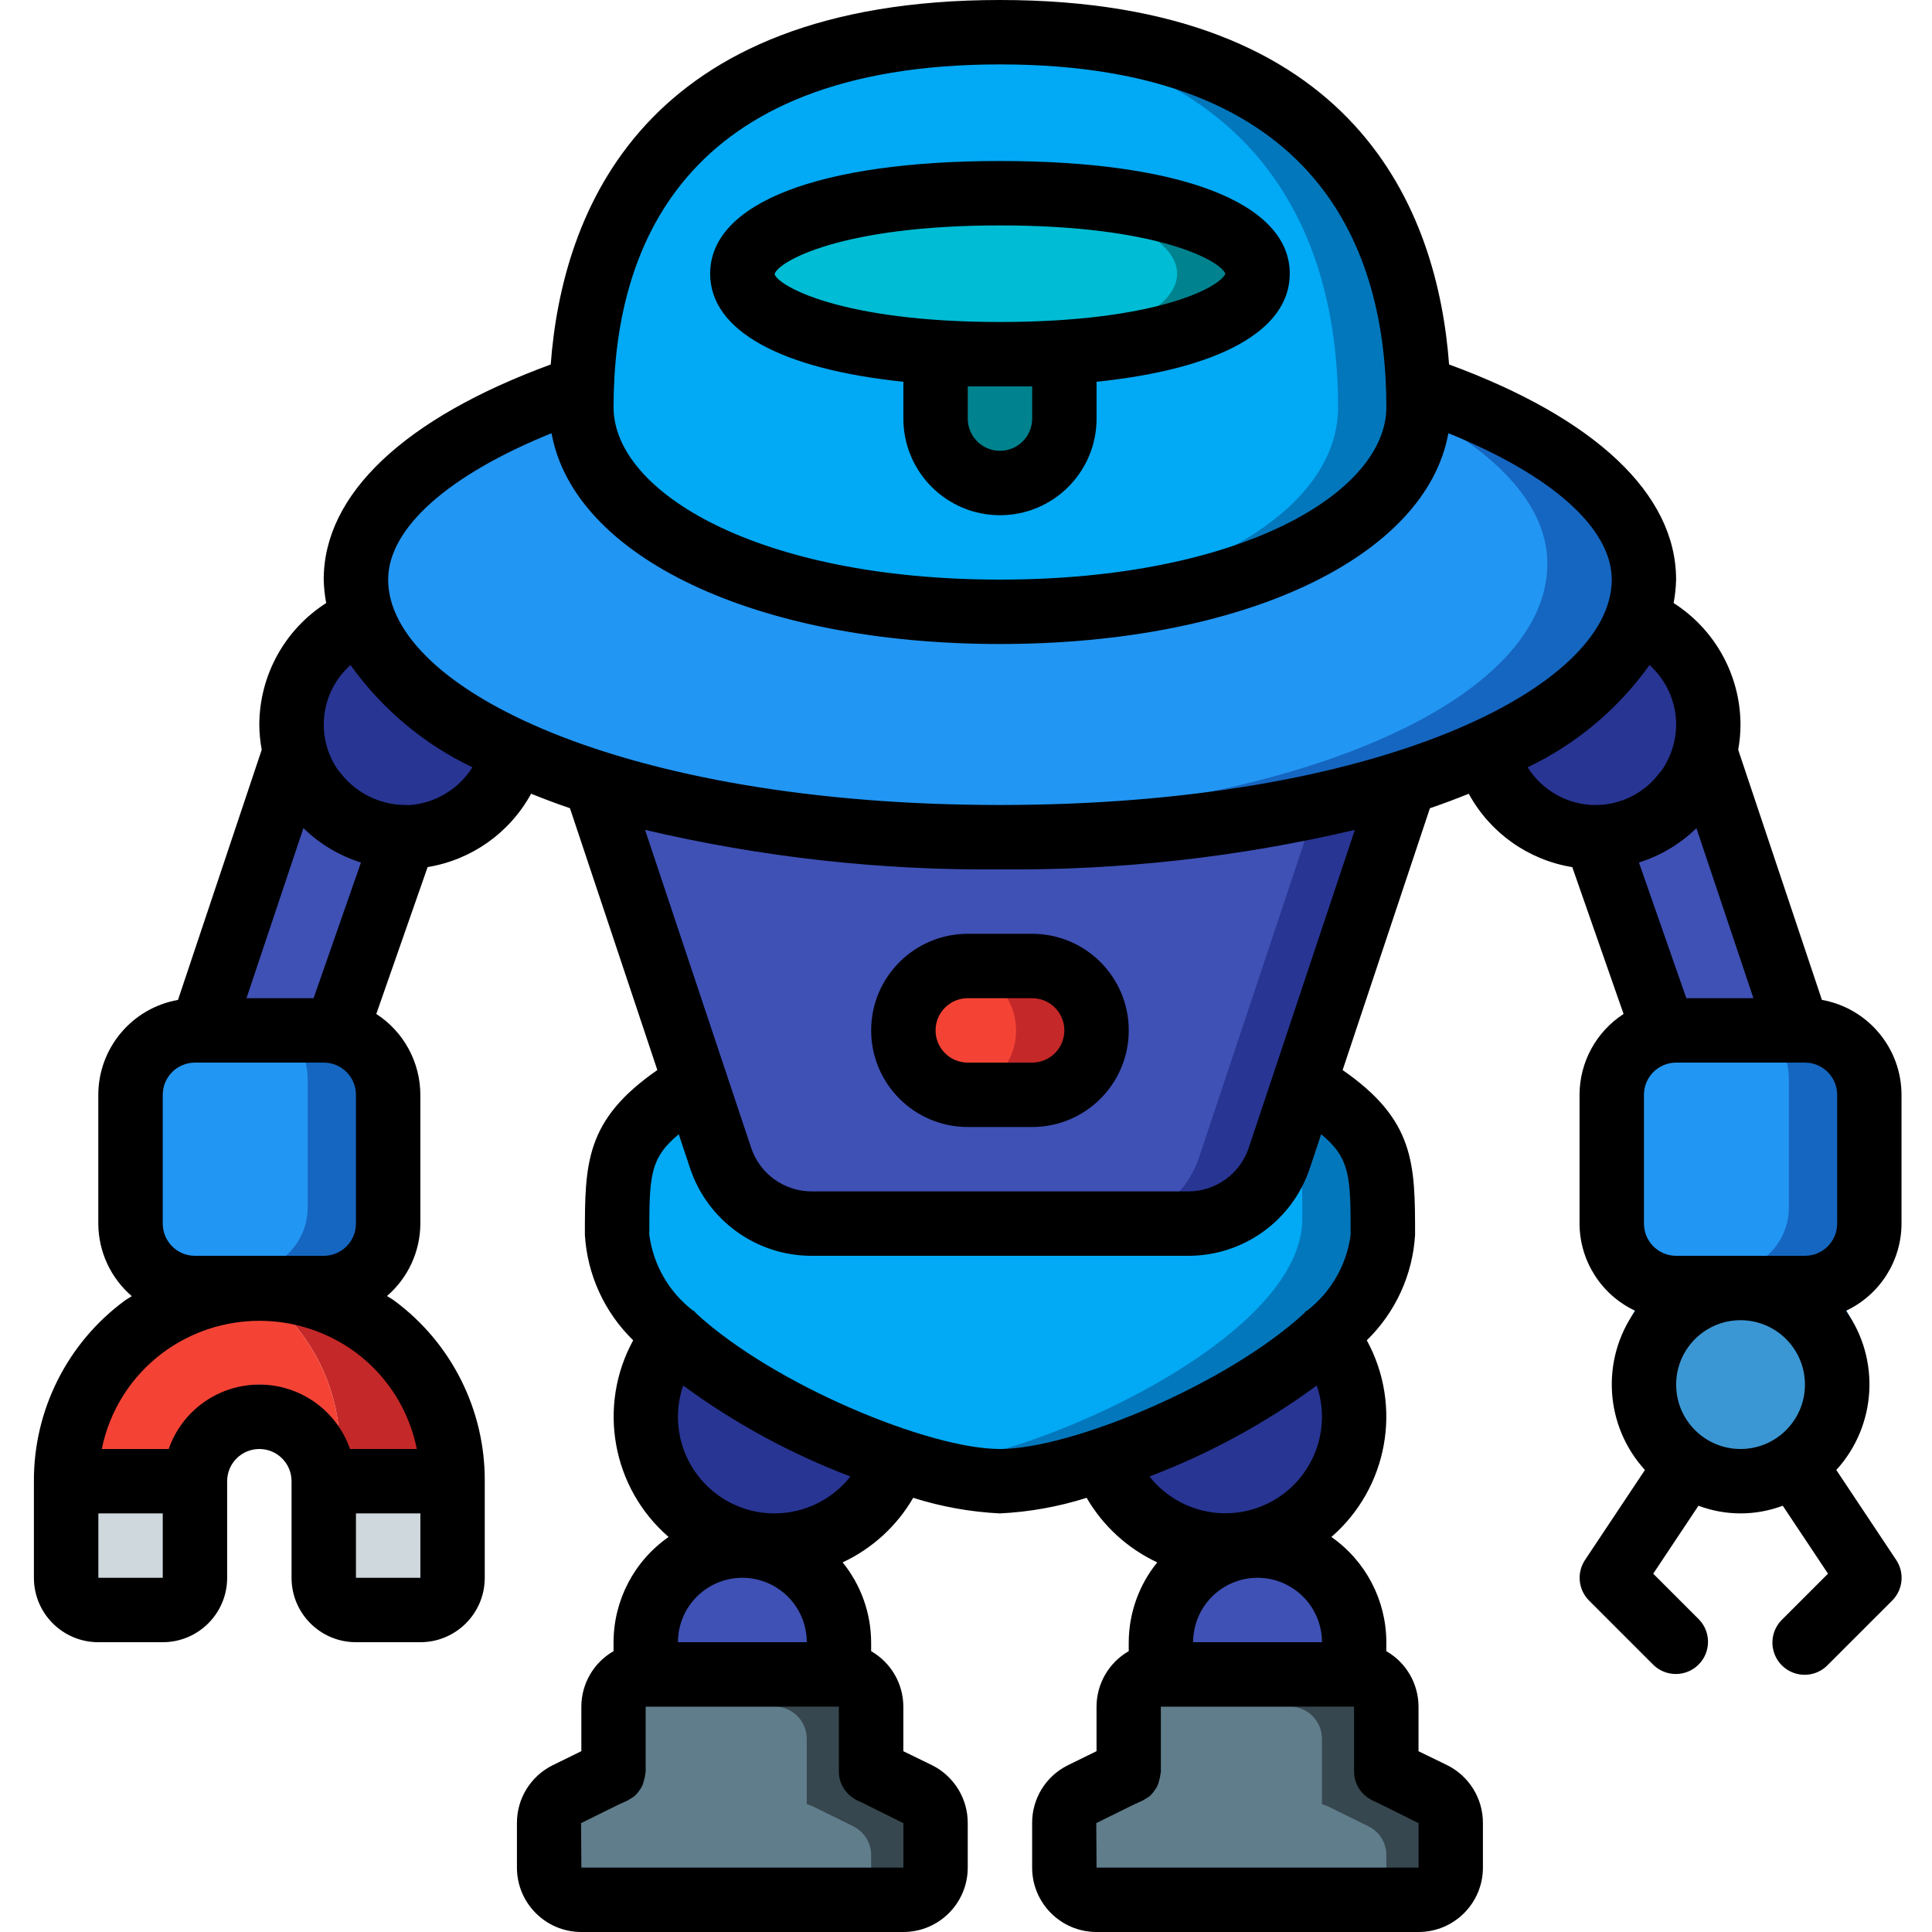 <svg height="512pt" viewBox="-8 0 511 512" width="512pt" xmlns="http://www.w3.org/2000/svg"><path d="m9.035 388.266h34.133v25.602c0 4.711-3.82 8.531-8.535 8.531h-17.066c-4.711 0-8.531-3.82-8.531-8.531zm0 0" fill="#cfd8dc"/><path d="m77.301 388.266h34.133v25.602c0 4.711-3.82 8.531-8.531 8.531h-17.07c-4.711 0-8.531-3.82-8.531-8.531zm0 0" fill="#cfd8dc"/><path d="m111.434 384h-29.867c.016-16.137-7.613-31.332-20.566-40.961-4.688-3.609-10.012-6.301-15.699-7.934 4.824-1.555 9.863-2.332 14.934-2.305 11.059-.043 21.824 3.555 30.633 10.238 12.953 9.629 20.582 24.824 20.566 40.961zm0 0" fill="#c52828"/><path d="m478.367 362.668c0 14.137-11.461 25.598-25.602 25.598-14.137 0-25.598-11.461-25.598-25.598 0-14.141 11.461-25.602 25.598-25.602 14.141 0 25.602 11.461 25.602 25.602zm0 0" fill="#2fa8cc"/><path d="m484.766 362.668c0 17.672-14.324 32-32 32-17.672 0-32-14.328-32-32 0-17.676 14.328-32 32-32 17.676 0 32 14.324 32 32zm0 0" fill="#3b97d3"/><path d="m170.145 354.133c-8.574 10.539-10.078 25.16-3.832 37.227 6.242 12.062 19.047 19.277 32.605 18.367 13.555-.914 25.277-9.777 29.848-22.57zm0 0" fill="#283593"/><path d="m342.859 354.133c8.57 10.539 10.074 25.16 3.828 37.227-6.242 12.062-19.047 19.277-32.602 18.367-13.555-.914-25.281-9.777-29.852-22.57zm0 0" fill="#283593"/><path d="m357.961 327.254c0 33.023-75.859 65.281-101.461 65.281-3.59-.07-7.164-.5-10.668-1.281-31.402-6.145-90.793-34.816-90.793-64 0-18.348 0-26.199 16.129-37.121h170.664c16.129 10.922 16.129 18.773 16.129 37.121zm0 0" fill="#0377bc"/><path d="m336.629 322.988c0 29.184-59.391 57.855-90.797 64-31.402-6.145-90.793-34.816-90.793-64 0-18.348 0-26.199 16.129-37.121h149.332c16.129 10.922 16.129 18.773 16.129 37.121zm0 0" fill="#02a9f4"/><path d="m363.766 207.273-33.195 99.5c-3.461 10.445-13.23 17.496-24.234 17.492h-99.672c-11.004.004-20.77-7.047-24.234-17.492l-33.191-99.5zm0 0" fill="#283593"/><g fill="#3f51b5"><path d="m342.43 207.273-33.191 99.5c-3.465 10.445-13.23 17.496-24.238 17.492h-78.336c-11.004.004-20.77-7.047-24.234-17.492l-33.191-99.5zm0 0"/><path d="m98.547 221.867-18.004 51.539-35.582-.34 24.488-73.129.426.168zm0 0"/><path d="m443.125 200.105.426-.168 24.492 73.129-35.586.34-18.004-51.539zm0 0"/></g><path d="m127.648 199.082c-3.086 12.461-13.75 21.582-26.539 22.699-.824.07-1.648.102-2.477.086-9.293.016-18.051-4.348-23.637-11.777h-.086c-5.703-7.434-7.566-17.117-5.031-26.137s9.176-16.316 17.918-19.688c.086 0 .086-.086.172-.086zm0 0" fill="#283593"/><path d="m385.355 199.082c3.082 12.461 13.75 21.582 26.535 22.699.824.07 1.652.102 2.477.086 9.293.016 18.055-4.348 23.637-11.777h.086c5.703-7.434 7.566-17.117 5.031-26.137s-9.176-16.316-17.918-19.688c-.086 0-.086-.086-.168-.086zm0 0" fill="#283593"/><path d="m427.168 153.602c0 37.715-71.68 68.266-170.668 68.266-27.043.195-54.035-2.379-80.555-7.68-55.039-11.352-90.113-34.219-90.113-60.586 0-20.227 23.043-38.402 59.734-50.859h221.867c36.695 12.457 59.734 30.633 59.734 50.859zm0 0" fill="#1566c0"/><path d="m401.566 149.332c0 37.719-71.68 68.27-170.664 68.27-18.375.047-36.73-1.094-54.957-3.414-55.039-11.352-90.113-34.219-90.113-60.586 0-20.227 23.043-38.402 59.734-50.859h207.703c29.949 12.117 48.297 28.586 48.297 46.59zm0 0" fill="#2296f3"/><path d="m367.434 107.945c0 29.953-44.969 54.188-110.934 54.188-3.582 0-7.168-.086-10.668-.254-60.074-2.391-100.266-25.602-100.266-53.934 0-28.84 7.938-94.461 100.266-99.156 3.414-.172 7-.254 10.668-.254 102.402 0 110.934 69.461 110.934 99.41zm0 0" fill="#0377bc"/><path d="m346.102 107.945c0 28.332-40.191 51.543-100.27 53.934-60.074-2.391-100.266-25.602-100.266-53.934 0-28.84 7.938-94.461 100.266-99.156 92.332 4.695 100.27 70.316 100.27 99.156zm0 0" fill="#02a9f4"/><path d="m256.5 128c-9.426 0-17.066-7.641-17.066-17.066v-25.602h34.133v25.602c0 9.426-7.641 17.066-17.066 17.066zm0 0" fill="#00838f"/><path d="m43.168 268.801h34.133c9.426 0 17.066 7.641 17.066 17.066v34.133c0 9.426-7.641 17.066-17.066 17.066h-34.133c-9.426 0-17.066-7.641-17.066-17.066v-34.133c0-9.426 7.641-17.066 17.066-17.066zm0 0" fill="#1566c0"/><path d="m435.699 268.801h34.133c9.426 0 17.07 7.641 17.07 17.066v34.133c0 9.426-7.645 17.066-17.07 17.066h-34.133c-9.426 0-17.066-7.641-17.066-17.066v-34.133c0-9.426 7.641-17.066 17.066-17.066zm0 0" fill="#1566c0"/><path d="m43.168 268.801h12.801c9.426 0 17.066 7.641 17.066 17.066v34.133c0 9.426-7.641 17.066-17.066 17.066h-12.801c-9.426 0-17.066-7.641-17.066-17.066v-34.133c0-9.426 7.641-17.066 17.066-17.066zm0 0" fill="#2296f3"/><path d="m435.699 268.801h12.801c9.426 0 17.066 7.641 17.066 17.066v34.133c0 9.426-7.641 17.066-17.066 17.066h-12.801c-9.426 0-17.066-7.641-17.066-17.066v-34.133c0-9.426 7.641-17.066 17.066-17.066zm0 0" fill="#2296f3"/><path d="m282.102 273.066c-.07 9.398-7.672 16.996-17.066 17.066h-17.066c-.715-.012-1.43-.066-2.137-.172-8.52-1.07-14.914-8.309-14.93-16.895-.027-4.527 1.793-8.871 5.031-12.031 2.637-2.719 6.137-4.438 9.898-4.863.707-.105 1.422-.16 2.137-.172h17.066c9.414.027 17.039 7.652 17.066 17.066zm0 0" fill="#c52828"/><path d="m81.566 384h-4.266c0-9.426-7.641-17.066-17.066-17.066s-17.066 7.641-17.066 17.066h-34.133c-.016-16.137 7.613-31.332 20.562-40.961 4.688-3.609 10.016-6.301 15.703-7.934 5.688 1.633 11.012 4.324 15.699 7.934 12.953 9.629 20.582 24.824 20.566 40.961zm0 0" fill="#f44335"/><path d="m77.301 384h-29.867c.004-2.895-.73-5.742-2.133-8.277 3.77-6.812 11.668-10.211 19.207-8.262 7.535 1.949 12.801 8.754 12.793 16.539zm0 0" fill="#c52828"/><path d="m260.766 273.066c.027 4.527-1.793 8.871-5.031 12.031-2.637 2.719-6.137 4.441-9.902 4.863-8.52-1.07-14.914-8.309-14.93-16.895-.027-4.527 1.793-8.871 5.031-12.031 2.637-2.719 6.137-4.438 9.898-4.863 8.52 1.07 14.918 8.309 14.934 16.895zm0 0" fill="#f44335"/><path d="m188.234 409.602c14.137 0 25.598 11.461 25.598 25.598v39.203h-51.199v-39.203c0-14.137 11.461-25.598 25.602-25.598zm0 0" fill="#3f51b5"/><path d="m324.766 409.602c14.141 0 25.602 11.461 25.602 25.598v39.203h-51.199v-39.203c0-14.137 11.461-25.598 25.598-25.598zm0 0" fill="#3f51b5"/><path d="m239.434 483.156v11.777c0 4.711-3.82 8.531-8.531 8.531h-85.336c-4.711 0-8.531-3.82-8.531-8.531v-11.777c-.023-3.242 1.793-6.219 4.691-7.68l10.582-5.203c.582-.266 1.18-.492 1.793-.684v-17.324c0-4.711 3.82-8.531 8.531-8.531h51.199c4.715 0 8.535 3.82 8.535 8.531v17.324c.609.191 1.211.418 1.793.684l10.582 5.203c2.895 1.461 4.715 4.438 4.691 7.68zm0 0" fill="#37474f"/><path d="m375.969 483.156v11.777c0 4.711-3.82 8.531-8.535 8.531h-85.332c-4.715 0-8.535-3.82-8.535-8.531v-11.777c-.023-3.242 1.797-6.219 4.695-7.68l10.578-5.203c.586-.266 1.184-.492 1.793-.684v-17.324c0-4.711 3.82-8.531 8.535-8.531h51.199c4.711 0 8.535 3.82 8.535 8.531v17.324c.609.191 1.207.418 1.789.684l10.582 5.203c2.898 1.461 4.715 4.438 4.695 7.68zm0 0" fill="#37474f"/><path d="m222.367 491.691v11.773h-76.801c-4.711 0-8.531-3.82-8.531-8.531v-11.777c-.023-3.242 1.793-6.219 4.691-7.68l10.582-5.203c.582-.266 1.18-.492 1.793-.684v-17.324h42.664c4.715 0 8.535 3.82 8.535 8.535v17.32c.609.191 1.211.418 1.793.684l10.578 5.207c2.898 1.457 4.719 4.434 4.695 7.68zm0 0" fill="#607d8b"/><path d="m358.902 491.691v11.773h-76.801c-4.715 0-8.535-3.82-8.535-8.531v-11.777c-.023-3.242 1.797-6.219 4.695-7.68l10.578-5.203c.586-.266 1.184-.492 1.793-.684v-17.324h42.668c4.711 0 8.531 3.82 8.531 8.535v17.32c.613.191 1.211.418 1.793.684l10.582 5.207c2.898 1.457 4.715 4.434 4.695 7.68zm0 0" fill="#607d8b"/><path d="m324.766 72.535c0 11.773-25.855 21.332-68.266 21.332-3.668 0-7.254-.086-10.668-.258-36.094-1.449-57.598-10.324-57.598-21.074 0-10.754 21.504-19.629 57.598-21.078 3.414-.172 7-.258 10.668-.258 42.41 0 68.266 9.559 68.266 21.336zm0 0" fill="#00838f"/><path d="m303.434 72.535c0 10.75-21.504 19.625-57.602 21.074-36.094-1.449-57.598-10.324-57.598-21.074 0-10.754 21.504-19.629 57.598-21.078 36.098 1.449 57.602 10.324 57.602 21.078zm0 0" fill="#00bcd4"/><path d="m230.902 101.172v9.762c0 14.137 11.461 25.602 25.598 25.602 14.141 0 25.602-11.465 25.602-25.602v-9.762c32.484-3.371 51.199-13.551 51.199-28.637 0-18.699-28.707-29.867-76.801-29.867s-76.801 11.168-76.801 29.867c0 15.086 18.715 25.266 51.203 28.637zm34.133 1.227v8.535c0 4.711-3.82 8.531-8.535 8.531-4.711 0-8.531-3.82-8.531-8.531v-8.535zm-8.535-42.664c41.812 0 58.445 9.387 59.734 12.801-1.262 3.41-17.922 12.797-59.734 12.797-42.238 0-58.793-9.598-59.734-12.688.941-3.312 17.496-12.91 59.734-12.91zm0 0"/><path d="m222.367 273.066c0 14.141 11.461 25.602 25.602 25.602h17.066c14.137 0 25.598-11.461 25.598-25.602 0-14.137-11.461-25.602-25.598-25.602h-17.066c-14.141 0-25.602 11.465-25.602 25.602zm51.199 0c0 4.715-3.82 8.535-8.531 8.535h-17.066c-4.715 0-8.535-3.82-8.535-8.535 0-4.711 3.82-8.531 8.535-8.531h17.066c4.711 0 8.531 3.82 8.531 8.531zm0 0"/><path d="m17.566 435.199h17.066c9.426 0 17.066-7.641 17.066-17.066v-25.598c0-4.715 3.82-8.535 8.535-8.535 4.711 0 8.531 3.82 8.531 8.535v25.598c0 9.426 7.641 17.066 17.066 17.066h17.07c9.422 0 17.066-7.641 17.066-17.066v-25.598c.098-18.828-8.773-36.574-23.895-47.789-.641-.484-1.355-.852-2.016-1.289 5.59-4.812 8.816-11.812 8.844-19.191v-34.133c-.02-8.656-4.41-16.719-11.676-21.426l13.602-38.922c11.648-1.906 21.77-9.078 27.426-19.438 3.32 1.332 6.719 2.629 10.293 3.832l23.16 69.398c-19.117 13.246-19.203 24.75-19.203 43.676.637 10.582 5.203 20.547 12.801 27.938-9.527 17.418-5.617 39.121 9.387 52.121-9.125 6.355-14.57 16.766-14.59 27.887v2.375c-5.266 3.023-8.516 8.621-8.535 14.691v11.812l-7.68 3.77c-5.785 2.902-9.426 8.836-9.387 15.309v11.777c0 9.426 7.641 17.066 17.066 17.066h85.336c9.422 0 17.066-7.641 17.066-17.066v-11.777c.031-6.504-3.637-12.457-9.457-15.359l-7.609-3.703v-11.828c-.02-6.07-3.273-11.668-8.535-14.691v-2.375c-.035-7.703-2.699-15.168-7.551-21.152 7.832-3.664 14.359-9.633 18.703-17.109 7.449 2.359 15.176 3.75 22.98 4.129 7.805-.379 15.531-1.77 22.98-4.129 4.344 7.477 10.871 13.445 18.707 17.109-4.855 5.984-7.52 13.449-7.555 21.152v2.375c-5.262 3.023-8.516 8.621-8.531 14.691v11.812l-7.68 3.77c-5.789 2.902-9.43 8.836-9.387 15.309v11.777c0 9.426 7.641 17.066 17.066 17.066h85.332c9.426 0 17.066-7.641 17.066-17.066v-11.777c.031-6.504-3.633-12.457-9.453-15.359l-7.613-3.703v-11.828c-.02-6.07-3.27-11.668-8.531-14.691v-2.375c-.016-11.113-5.453-21.523-14.566-27.887 15.004-13 18.91-34.703 9.387-52.121 7.598-7.391 12.16-17.355 12.797-27.938 0-18.91-.086-30.43-19.199-43.676l23.133-69.391c3.578-1.203 6.965-2.5 10.293-3.832 5.652 10.371 15.777 17.547 27.434 19.445l13.594 38.914c-7.262 4.707-11.652 12.766-11.672 21.418v34.133c.035 9.914 5.789 18.918 14.77 23.109-9.176 12.914-8.113 30.48 2.562 42.188l-15.875 23.844c-2.25 3.383-1.805 7.887 1.066 10.762l17.066 17.066c3.352 3.234 8.672 3.188 11.965-.105 3.289-3.293 3.336-8.613.102-11.961l-12.125-12.125 11.988-18.008c7.203 2.707 15.141 2.707 22.34 0l11.992 18.008-12.125 12.125c-2.219 2.141-3.109 5.312-2.328 8.297s3.109 5.312 6.094 6.094 6.156-.105 8.297-2.324l17.07-17.066c2.871-2.875 3.316-7.379 1.066-10.762l-15.875-23.844c10.672-11.707 11.738-29.273 2.562-42.188 8.961-4.207 14.695-13.207 14.719-23.109v-34.133c-.023-12.379-8.906-22.969-21.094-25.148l-22.188-66.293c.406-2.207.609-4.449.613-6.691-.055-13.043-6.73-25.164-17.723-32.188.387-2.051.605-4.129.656-6.211 0-22.633-21.332-42.746-60.16-57.012-3.035-40.465-24.32-96.59-119.039-96.59s-116 56.125-119.039 96.59c-38.828 14.266-60.16 34.379-60.16 57.012.051 2.082.27 4.16.656 6.211-10.992 7.023-17.664 19.145-17.723 32.188.012 2.246.227 4.484.641 6.691l-22.188 66.293c-12.199 2.168-21.094 12.762-21.121 25.148v34.133c.027 7.395 3.266 14.41 8.875 19.227-.633.445-1.332.777-1.945 1.246-15.156 11.199-24.07 28.949-23.996 47.797v25.598c0 9.426 7.641 17.066 17.066 17.066zm0-17.066v-17.066h17.066v17.066zm68.266 0v-17.066h17.07v17.066zm-13.926-198.672c4.301 4.191 9.527 7.312 15.258 9.113l-12.559 35.961h-17.785zm116.328 198.672c9.426 0 17.066 7.641 17.066 17.066h-34.133c0-9.426 7.641-17.066 17.066-17.066zm42.668 76.801h-85.336l-.074-11.793 10.145-5.008s.777-.316.852-.352c.078-.035.281-.172.445-.23.547-.211 1.074-.484 1.562-.809.453-.246.879-.531 1.277-.855.391-.379.742-.793 1.051-1.238.328-.418.613-.867.855-1.34.207-.473.367-.969.477-1.477.18-.555.297-1.125.348-1.707 0-.176.105-.324.105-.5v-17.359h51.199v17.324c.031 2.629 1.297 5.09 3.414 6.648.145.117.305.195.449.297.629.445 1.316.797 2.043 1.051.215.125.438.238.664.34l10.523 5.23zm-34.137-93.867c-14.137 0-25.598-11.461-25.598-25.602-.004-2.816.469-5.613 1.391-8.277 13.621 9.988 28.523 18.094 44.312 24.09-4.848 6.172-12.258 9.781-20.105 9.789zm143.676-33.879c.926 2.664 1.395 5.461 1.391 8.277-.012 10.902-6.93 20.594-17.227 24.16-10.301 3.562-21.73.215-28.477-8.348 15.789-5.996 30.695-14.102 44.312-24.09zm-15.676 50.945c9.426 0 17.066 7.641 17.066 17.066h-34.133c0-9.426 7.641-17.066 17.066-17.066zm42.668 76.801h-85.332l-.078-11.793 10.145-5.008s.777-.316.855-.352c.078-.035.281-.172.445-.23.547-.211 1.07-.484 1.559-.809.453-.246.883-.531 1.281-.855.387-.379.738-.793 1.051-1.238.324-.418.609-.867.852-1.34.211-.473.371-.969.477-1.477.18-.555.297-1.125.352-1.707 0-.176.102-.324.102-.5v-17.359h51.199v17.324c.035 2.629 1.297 5.09 3.414 6.648.145.117.309.195.453.297.625.445 1.312.797 2.039 1.051.215.125.438.238.668.34l10.52 5.23zm-18.004-167.68c-1.043 7.938-5.176 15.145-11.504 20.055-.121.082-.266.102-.383.195-.121.094-.281.375-.461.547-20.645 18.961-61.809 35.949-80.582 35.949s-59.938-16.988-80.578-35.992c-.18-.172-.266-.395-.461-.547-.199-.152-.266-.113-.387-.195-6.316-4.898-10.449-12.09-11.5-20.012 0-15.359.066-20.301 7.805-26.66l2.945 8.832c4.574 13.977 17.637 23.418 32.34 23.375h99.672c14.688.047 27.738-9.367 32.324-23.324l2.961-8.883c7.738 6.359 7.809 11.316 7.809 26.66zm-26.977-23.133c-2.285 6.957-8.797 11.645-16.117 11.613h-99.672c-7.336.027-13.855-4.684-16.137-11.656l-28.082-84.156c30.816 7.254 62.398 10.77 94.055 10.477 31.66.293 63.238-3.223 94.055-10.477zm118.613-84.66 15.113 45.074h-17.781l-12.562-35.961c5.73-1.797 10.953-4.918 15.25-9.113zm-5.367 147.473c0-9.426 7.641-17.066 17.066-17.066s17.066 7.641 17.066 17.066c0 9.426-7.641 17.066-17.066 17.066s-17.066-7.641-17.066-17.066zm42.668-42.668c0 4.715-3.82 8.535-8.535 8.535h-34.133c-4.711 0-8.531-3.82-8.531-8.535v-34.133c0-4.711 3.82-8.531 8.531-8.531h34.133c4.715 0 8.535 3.82 8.535 8.531zm-42.668-132.266c-.016 4.359-1.359 8.609-3.855 12.188-.238.246-.461.508-.664.781-3.988 5.27-10.207 8.363-16.812 8.363-.57.02-1.141.004-1.707-.051-6.699-.566-12.742-4.25-16.324-9.941 12.891-6.145 24.004-15.469 32.301-27.094 4.477 4.016 7.043 9.738 7.062 15.754zm-179.199-174.934c84.633 0 102.402 49.41 102.402 90.855 0 22.449-38.301 45.68-102.402 45.68s-102.398-23.23-102.398-45.68c0-41.445 17.766-90.855 102.398-90.855zm-118.836 97.742c5.934 32.758 54.07 55.859 118.836 55.859 64.77 0 112.906-23.102 118.836-55.859 27.281 11.031 43.297 25.137 43.297 38.793 0 28.73-61.992 59.73-162.133 59.73-100.137 0-162.133-31-162.133-59.73 0-13.656 16.016-27.762 43.297-38.793zm-53.266 61.438c8.297 11.625 19.414 20.945 32.301 27.094-3.602 5.727-9.688 9.426-16.426 9.992-.371.023-.742.023-1.109 0-6.766.047-13.168-3.043-17.34-8.363-.199-.27-.414-.527-.648-.766-6.215-8.777-4.824-20.824 3.223-27.957zm-41.23 156.555c-4.715 0-8.535-3.82-8.535-8.535v-34.133c0-4.711 3.82-8.531 8.535-8.531h34.133c4.711 0 8.531 3.82 8.531 8.531v34.133c0 4.715-3.82 8.535-8.531 8.535zm-8.398 25.598c15.164-11.16 35.824-11.16 50.988 0 8.387 6.234 14.164 15.355 16.211 25.602h-17.707c-3.559-10.223-13.203-17.074-24.027-17.074-10.828 0-20.469 6.852-24.031 17.074h-17.73c2.074-10.258 7.883-19.379 16.297-25.602zm0 0"/></svg>